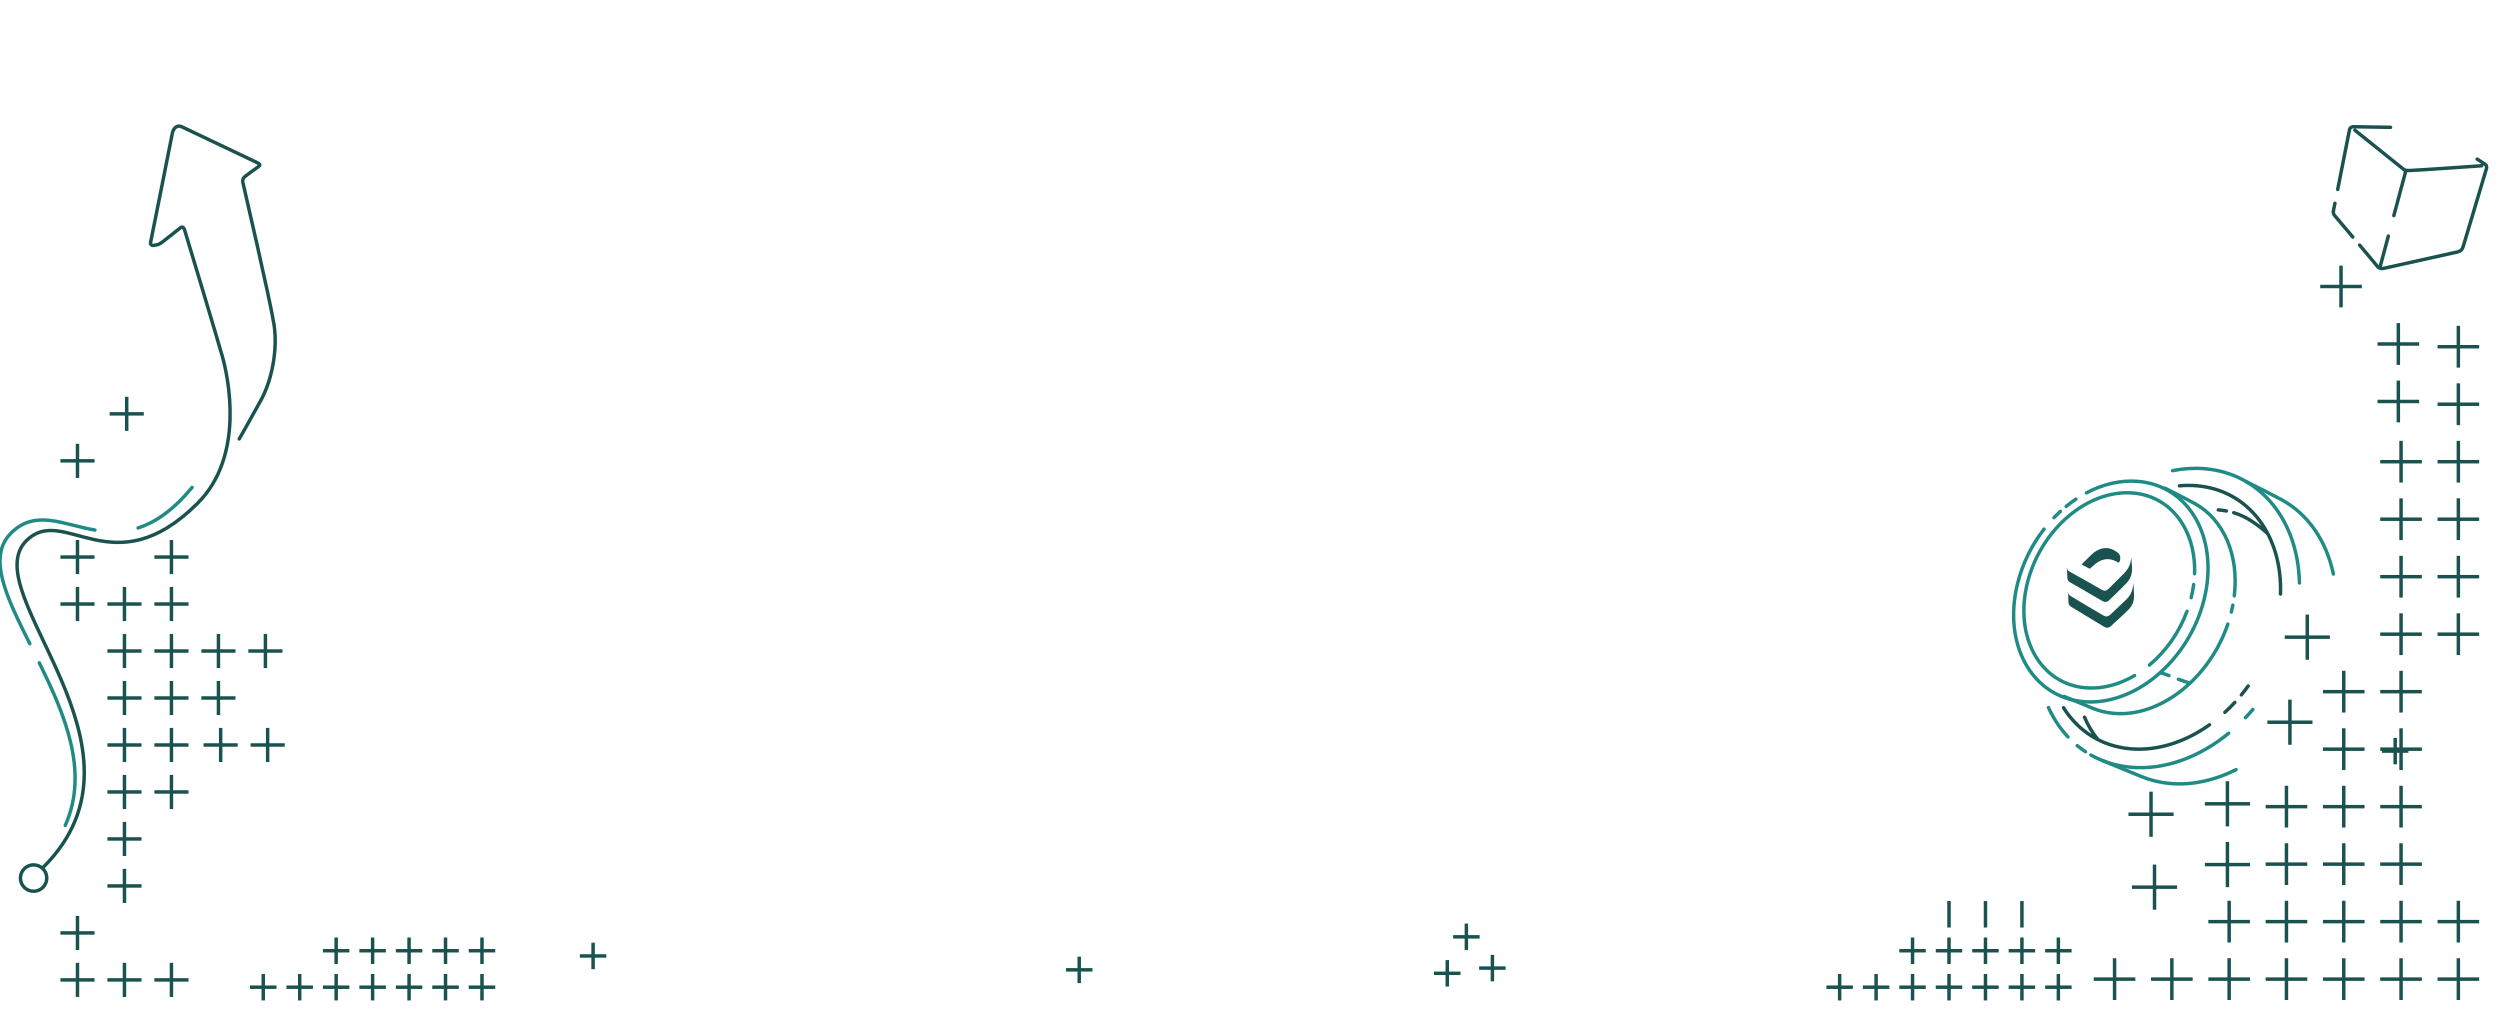 <svg width="1440" height="585" viewBox="0 0 1440 585" fill="none" xmlns="http://www.w3.org/2000/svg">
<g clip-path="url(#clip0_7096_854)">
<path d="M1416.01 187.691V211.744M1394.99 398.403H1371.02M1383.01 410.429V386.376M1394.99 464.631H1371.02M1383.01 476.658V452.604M1394.99 431.517H1371.02M1383.01 443.543V419.49M1394.99 497.745H1371.02M1383.01 509.772V485.718M1361.99 398.403H1338.01M1350 410.429V386.376M1361.99 464.631H1338.01M1350 476.658V452.604M1361.99 431.517H1338.01M1350 443.543V419.49M1361.99 497.745H1338.01M1350 509.772V485.718M1328.98 464.631H1305.01M1317 476.658V452.604M1328.98 497.745H1305.01M1317 509.772V485.718M1428 265.946H1404.02M1416.01 277.973V253.919M1428 332.174H1404.02M1416.01 344.201V320.148M1428 299.06H1404.02M1416.01 311.087V287.033M1428 365.288H1404.02M1416.01 377.315V353.262M1394.99 332.174H1371.02M1383.01 344.201V320.148M1394.99 365.288H1371.02M1383.01 377.315V353.262M1428 530.859H1404.02M1416.01 542.886V518.832M1428 563.973H1404.02M1416.01 576V551.947M1394.99 530.859H1371.02M1383.01 542.886V518.832M1394.99 563.973H1371.02M1383.01 576V551.947M1361.99 530.859H1338.01M1350 542.886V518.832M1361.99 563.973H1338.01M1350 576V551.947M1328.98 530.859H1305.01M1317 542.886V518.832M1328.98 563.973H1305.01M1317 576V551.947M1295.98 530.859H1272.01M1283.99 542.886V518.832M1295.98 563.973H1272.01M1283.99 576V551.947M1262.98 563.973H1239M1250.99 576V551.947M1229.97 563.973H1206M1217.99 576V551.947M1369.45 231.255H1393.42M1381.44 219.228V243.282M1371.02 299.06H1395M1383.01 287.033V311.087M1371.02 265.946H1395M1383.01 253.919V277.973M1336.45 165.027H1360.42M1348.43 153V177.053M1369.45 198.141H1393.42M1381.44 186.114V210.168M1404.03 232.832H1428M1416.01 220.805V244.859M1404.03 199.718H1428" stroke="#19524F" stroke-width="2"/>
<path d="M1164.63 534.254V519M1143.63 534.254V519M1122.63 534.254V519M1193.25 547.627H1178M1185.62 555.254V540M1193.25 568.627H1178M1185.62 576.254V561M1172.25 547.627H1157M1164.63 555.254V540M1172.25 568.627H1157M1164.63 576.254V561M1151.25 547.627H1136M1143.63 555.254V540M1151.25 568.627H1136M1143.63 576.254V561M1130.25 547.627H1115M1122.63 555.254V540M1130.25 568.627H1115M1122.63 576.254V561M1109.25 547.627H1094M1101.63 555.254V540M1109.25 568.627H1094M1101.63 576.254V561M1088.25 568.627H1073M1080.63 576.254V561M1067.25 568.627H1052M1059.63 576.254V561" stroke="#19524F" stroke-width="2"/>
<path d="M285.252 547.627H269.998M277.625 555.254V540M285.252 568.627H269.998M277.625 576.254V561M264.253 547.627H248.999M256.626 555.254V540M264.253 568.627H248.999M256.626 576.254V561M243.253 547.627H227.999M235.626 555.254V540M243.253 568.627H227.999M235.626 576.254V561M222.253 547.627H206.999M214.626 555.254V540M222.253 568.627H206.999M214.626 576.254V561M201.253 547.627H186M193.626 555.254V540M201.253 568.627H186M193.626 576.254V561M180.254 568.627H165M172.627 576.254V561M159.254 568.627H144M151.627 576.254V561" stroke="#19524F" stroke-width="2"/>
<path d="M1316 367H1342M1329 354V380" stroke="#19524F" stroke-width="2"/>
<path d="M1372 432.627H1387.25M1379.63 425V440.254" stroke="#19524F" stroke-width="2"/>
<path d="M1306 416H1332M1319 403V429" stroke="#19524F" stroke-width="2"/>
<path d="M1270 463H1296M1283 450V476" stroke="#19524F" stroke-width="2"/>
<path d="M1270 498H1296M1283 485V511" stroke="#19524F" stroke-width="2"/>
<path d="M1228 511H1254M1241 498V524" stroke="#19524F" stroke-width="2"/>
<path d="M1226 469H1252M1239 456V482" stroke="#19524F" stroke-width="2"/>
<path d="M614 558.627H629.254M621.627 551V566.254" stroke="#19524F" stroke-width="2"/>
<path d="M334 550.627H349.254M341.627 543V558.254" stroke="#19524F" stroke-width="2"/>
<path d="M826 560.627H841.254M833.627 553V568.254" stroke="#19524F" stroke-width="2"/>
<path d="M837 539.627H852.254M844.627 532V547.254" stroke="#19524F" stroke-width="2"/>
<path d="M852 557.627H867.254M859.627 550V565.254" stroke="#19524F" stroke-width="2"/>
<path d="M1426.82 91.634C1426.82 91.634 1431.17 94.501 1431.48 94.682C1431.79 94.863 1432.58 95.535 1432.19 97.122C1431.81 98.71 1419.43 139.68 1418.89 141.681C1418.34 143.683 1417.52 144.672 1415.21 145.193C1412.89 145.715 1374.02 154.318 1372.99 154.571C1371.96 154.823 1370.32 154.684 1369.58 153.658C1369.26 153.204 1364.45 147.476 1359.14 141.176M1355.22 136.528C1349.82 130.123 1344.9 124.313 1344.66 124.042C1344.13 123.439 1343.77 122.473 1344.17 120.762C1344.23 120.489 1344.51 119.151 1344.92 117.089M1346.51 109.118C1349.21 95.585 1353.26 75.085 1353.33 74.642C1353.45 73.995 1354.04 73.017 1355.6 73.001C1357.15 72.984 1376.96 73.327 1376.96 73.327M1356.42 75.02C1356.42 75.02 1383.35 96.58 1384.22 97.311C1385.09 98.042 1385.68 98.171 1387.63 98.224C1389.58 98.276 1429.43 95.483 1429.43 95.483M1385.81 98.188L1378.84 124.206M1375.69 135.956L1370.74 154.42" stroke="#19524F" stroke-width="2" stroke-linecap="round"/>
<path d="M154.167 438.94V419.282M61.858 429.111H81.523H61.858ZM71.69 438.94V419.282V438.94ZM61.858 483.237H81.523H61.858ZM71.69 493.066V473.408V493.066ZM61.858 456.174H81.523H61.858ZM71.69 466.003V446.345V466.003ZM61.858 510.299H81.523H61.858ZM71.69 520.128V500.47V520.128ZM88.92 429.111H108.586H88.92ZM98.753 438.94V419.282V438.94ZM88.92 456.174H108.586H88.92ZM98.753 466.003V446.345V466.003ZM34.795 320.86H54.461H34.795ZM44.628 330.689V311.032V330.689ZM34.795 347.923H54.461H34.795ZM44.628 357.752V338.094V357.752ZM61.858 374.986H81.523H61.858ZM71.69 384.815V365.157V384.815ZM61.858 347.923H81.523H61.858ZM71.69 357.752V338.094V357.752ZM61.858 402.049H81.523H61.858ZM71.69 411.877V392.22V411.877ZM88.92 320.86H108.586H88.92ZM98.753 330.689V311.032V330.689ZM88.92 374.986H108.586H88.92ZM98.753 384.815V365.157V384.815ZM88.92 347.923H108.586H88.92ZM98.753 357.752V338.094V357.752ZM88.92 402.049H108.586H88.92ZM98.753 411.877V392.22V411.877ZM115.983 374.986H135.649H115.983ZM125.816 384.815V365.157V384.815ZM115.983 402.049H135.649H115.983ZM125.816 411.877V392.22V411.877ZM34.795 537.362H54.461H34.795ZM44.628 547.191V527.533V547.191ZM34.795 564.425H54.461H34.795ZM44.628 574.254V554.596V574.254ZM61.858 564.425H81.523H61.858ZM71.69 574.254V554.596V574.254ZM88.92 564.425H108.586H88.92ZM98.753 574.254V554.596V574.254ZM143.046 374.986H162.711H143.046ZM152.879 384.815V365.157V384.815ZM34.795 265.446H54.461H34.795ZM44.628 275.275V255.617V275.275ZM63.146 238.384H82.812H63.146ZM72.979 248.213V228.555V248.213ZM117.272 429.111H136.937H117.272ZM127.105 438.94V419.282V438.94ZM144.334 429.111H164H144.334Z" stroke="#19524F" stroke-width="2"/>
<path d="M137.8 252.829C137.8 252.829 143.806 242.343 150.275 230.559C156.744 218.775 160.005 201.05 157.852 187.095C155.687 173.138 140.146 106.276 139.875 105.035C139.746 104.444 139.772 103.827 139.952 103.251C140.146 102.675 140.494 102.163 140.97 101.775C141.95 100.954 148.213 96.395 149.102 95.803C150.004 95.212 149.888 94.565 148.02 93.629C146.151 92.694 106.562 73.901 104.578 72.955C102.58 72.009 99.912 72.964 99.152 77.299C98.379 81.633 86.935 138.619 86.703 139.778C86.458 140.936 87.837 141.502 88.327 141.409C88.83 141.316 90.492 141.016 91.046 140.868C92.026 140.467 92.941 139.918 93.752 139.239C95.093 138.258 103.327 131.648 104.062 131.094C104.797 130.541 105.776 130.76 106.24 132.183C106.704 133.605 124.488 192.68 127.993 205.006C131.511 217.333 141.125 262.547 113.934 289.763C65.053 338.685 36.818 289.791 15.18 311.448C-14.846 341.5 94.41 430.008 25.026 499.447M24.717 500.395C27.681 503.36 27.681 508.168 24.717 511.133C21.753 514.099 16.946 514.099 13.982 511.133C11.018 508.168 11.018 503.36 13.982 500.395C16.946 497.429 21.753 497.429 24.717 500.395Z" stroke="#19524F" stroke-width="2" stroke-linecap="round"/>
<path d="M110.661 280.75C99.54 294.156 89.191 301.018 79.526 304.119M54.667 305.315C36.084 302.137 20.297 293.107 6.315 307.103C-7.474 320.908 3.686 343.831 17.179 370.799M22.643 381.78C37.179 411.412 51.497 444.284 37.579 475.441" stroke="#208A85" stroke-width="2" stroke-linecap="round"/>
<path d="M1211.43 438.281C1211.43 438.281 1223.17 443.028 1233.24 447.219C1238.62 449.44 1244.31 450.816 1250.11 451.299C1262.89 452.415 1275.87 449.435 1287.98 443.313M1293.79 277.389C1299.21 280.102 1309.74 285.389 1314.33 287.909C1329.52 296.259 1340.05 311.635 1344.02 330.642" stroke="#208A85" stroke-width="2" stroke-linecap="round" stroke-linejoin="round"/>
<path d="M1188.59 407.654C1196.96 421.016 1210.39 429.881 1227.22 431.311C1242.83 432.639 1258.79 427.351 1272.68 417.473M1287.27 404.565C1285.44 406.551 1283.53 408.461 1281.54 410.287M1255.35 279.833C1258.68 279.532 1262.02 279.52 1265.35 279.8C1295.51 282.362 1314.72 308.774 1313.56 342.171M1294.95 395.135C1293.69 396.884 1292.38 398.591 1291.02 400.255M1208.42 426.04C1205.24 422.051 1202.79 418.08 1200.68 413.106M1277.76 293.694C1279.33 293.827 1280.89 294.038 1282.42 294.327M1286.63 295.33C1293.78 297.392 1300.5 302.177 1306.18 307.356" stroke="#19524F" stroke-width="2" stroke-linecap="round" stroke-linejoin="round"/>
<path d="M1179.92 407.54C1182.83 413.916 1186.62 419.624 1191.17 424.479M1204.35 434.891C1211.16 438.749 1218.92 441.201 1227.44 441.945C1246.98 443.649 1266.97 436.072 1283.71 422.37M1201.25 432.994C1199.6 431.908 1198.01 430.732 1196.48 429.474M1297.65 408.646C1296.27 410.273 1294.84 411.859 1293.37 413.404M1324.48 335.799C1323.72 300.319 1302.5 272.825 1270.1 269.997C1263.88 269.455 1257.62 269.852 1251.43 271.088M1189.12 401.219C1189.12 401.219 1197.73 404.742 1205.11 407.853C1209.05 409.5 1213.22 410.524 1217.48 410.889C1244.46 413.308 1272.67 390.569 1283.23 359.491M1285.26 352.529C1285.58 351.204 1285.87 349.884 1286.12 348.572M1247.07 281.208C1247.07 281.208 1259.53 287.473 1264.35 290.146C1280.75 299.258 1289.76 319.619 1286.95 343.213" stroke="#208A85" stroke-width="2" stroke-linecap="round" stroke-linejoin="round"/>
<path d="M1177.36 304.776C1170.39 313.75 1165.02 324.425 1162.13 336.061C1153.41 371.093 1170.38 401.578 1200.04 404.151C1229.71 406.723 1260.82 380.408 1269.54 345.377C1278.26 310.345 1261.29 279.86 1231.63 277.287C1221.56 276.413 1211.32 278.869 1201.84 283.866M1183.08 298.154C1184.27 296.92 1185.49 295.724 1186.75 294.568M1190.1 291.681C1191.91 290.197 1193.8 288.8 1195.76 287.497" stroke="#208A85" stroke-width="2" stroke-linecap="round" stroke-linejoin="round"/>
<path d="M1245.21 387.78C1245.21 387.78 1246.29 387.918 1249.34 389.127M1254.77 391.269C1256.85 392.092 1258.2 392.332 1260.5 393.234M1262.12 344.244C1262.73 341.754 1263.21 339.232 1263.55 336.689M1229.51 389.122C1220.58 394.365 1210.77 397.011 1201.12 396.158C1175.06 393.853 1160.11 366.872 1167.74 335.898C1175.36 304.922 1202.68 281.679 1228.74 283.985C1250.84 285.941 1264.94 305.644 1264.07 330.479M1238.06 383.077C1247.4 375.275 1255.14 364.509 1259.71 352.101" stroke="#208A85" stroke-width="2" stroke-linecap="round" stroke-linejoin="round"/>
<path d="M1190.44 327.276C1190.52 327.344 1190.66 327.394 1190.68 327.483C1190.81 328.353 1191.37 328.851 1192.04 329.21C1198.17 332.586 1204.35 336.097 1210.6 339.714C1212.12 340.608 1213.27 340.376 1214.63 339.062C1217.72 336.031 1220.8 332.954 1223.85 329.829C1225.58 328.039 1226.78 325.877 1227.29 323.303C1227.47 322.403 1227.5 321.475 1227.56 320.896C1227.72 323.033 1228.04 325.487 1228.05 327.965C1228.06 331.019 1226.91 333.716 1224.92 335.828C1221.57 339.301 1218.14 342.633 1214.68 345.907C1213.55 346.96 1212.28 346.886 1211.07 346.22C1209.83 345.54 1208.6 344.846 1207.39 344.122C1202.4 341.172 1197.46 338.291 1192.54 335.513C1191.7 335.047 1191.03 334.443 1190.84 333.393C1190.76 331.646 1190.69 329.898 1190.6 328.152C1190.59 328.019 1190.51 327.902 1190.47 327.777L1190.44 327.277L1190.44 327.276Z" fill="#19524F"/>
<path d="M1191.1 341.397C1191.17 341.438 1191.31 341.464 1191.32 341.521C1191.47 342.496 1192.14 343.001 1192.88 343.434C1195.72 345.126 1198.56 346.87 1201.46 348.572C1204.68 350.492 1207.94 352.383 1211.21 354.329C1213.09 355.461 1214.09 355.361 1215.79 353.806C1218.81 351.02 1221.79 348.169 1224.78 345.303C1226.55 343.577 1227.84 341.501 1228.39 338.932C1228.6 337.976 1228.64 336.982 1228.86 335.985C1228.98 338.656 1229.25 341.325 1229.17 343.995C1229.09 346.852 1227.88 349.315 1225.97 351.216C1222.61 354.519 1219.15 357.681 1215.68 360.799C1214.46 361.88 1213.14 361.713 1211.86 360.953C1210.21 359.974 1208.56 358.995 1206.93 357.979C1202.28 355.105 1197.66 352.282 1193.06 349.544C1192.25 349.063 1191.65 348.407 1191.48 347.398C1191.4 345.627 1191.33 343.856 1191.24 342.087C1191.24 341.974 1191.16 341.874 1191.11 341.768L1191.1 341.392L1191.1 341.397Z" fill="#19524F"/>
<path d="M1199.1 325.131C1199.2 324.989 1199.25 324.884 1199.32 324.811C1201.11 323.036 1202.87 321.197 1204.7 319.462C1206.6 317.653 1208.73 316.37 1211.11 315.868C1213.34 315.402 1215.41 315.771 1217.33 316.771C1218.26 317.259 1219.17 317.824 1220.01 318.482C1221.38 319.549 1221.68 321.879 1220.77 323.652C1220.57 324.047 1220.33 324.113 1220.02 323.943C1219.58 323.708 1219.15 323.467 1218.71 323.248C1214.26 321.066 1210.02 321.928 1205.95 325.647C1205.3 326.233 1204.65 326.827 1203.99 327.388C1203.86 327.501 1203.59 327.583 1203.47 327.52C1202.09 326.815 1200.72 326.085 1199.36 325.365C1199.28 325.323 1199.22 325.238 1199.1 325.13L1199.1 325.131Z" fill="#19524F"/>
</g>
<defs>
<clipPath id="clip0_7096_854">
<rect width="1440" height="585" fill="white"/>
</clipPath>
</defs>
</svg>
